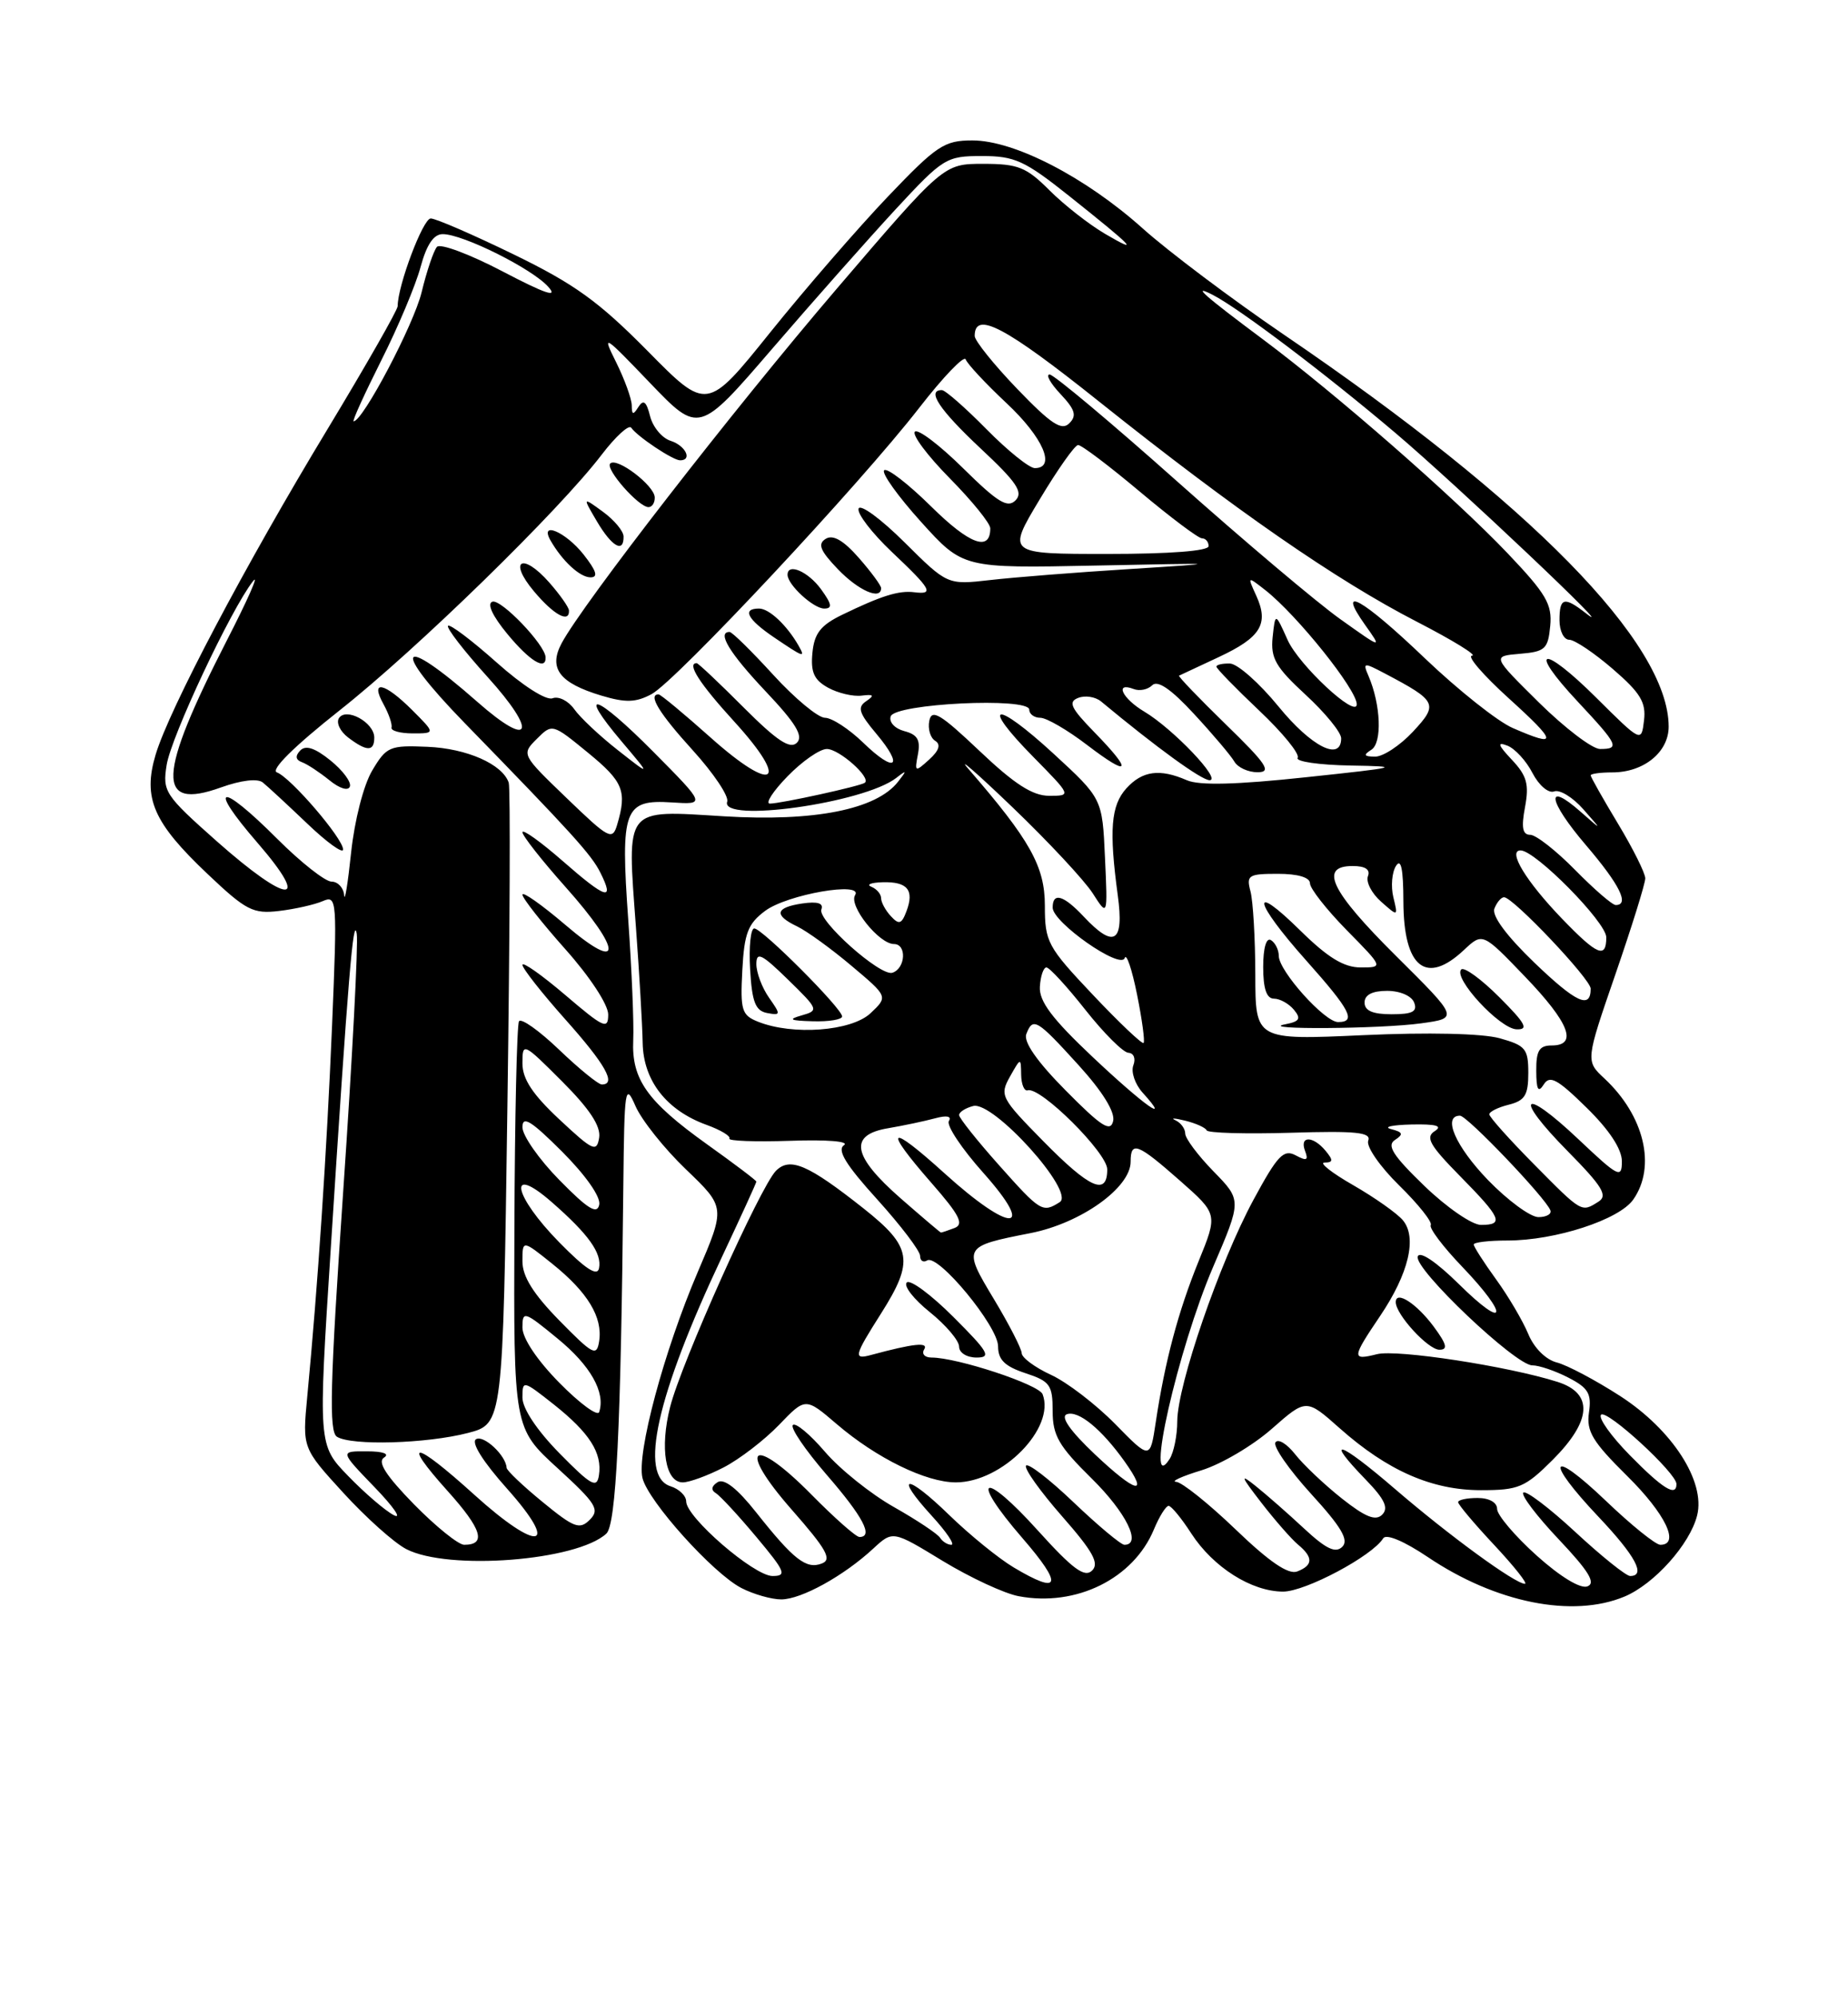 <?xml version="1.0" encoding="UTF-8" standalone="no"?>
<!DOCTYPE svg PUBLIC "-//W3C//DTD SVG 1.1//EN" "http://www.w3.org/Graphics/SVG/1.1/DTD/svg11.dtd" >
<svg xmlns="http://www.w3.org/2000/svg" xmlns:xlink="http://www.w3.org/1999/xlink" version="1.1" viewBox="0 0 237 256">
 <g >
 <path fill="currentColor"
d=" M 208.33 204.64 C 212.15 203.04 216.72 197.94 217.65 194.24 C 218.75 189.89 214.47 183.26 207.79 178.94 C 204.63 176.90 200.96 174.96 199.65 174.63 C 198.24 174.27 196.73 172.77 195.99 170.97 C 195.29 169.29 193.44 166.14 191.86 163.97 C 190.29 161.80 189.00 159.79 189.00 159.51 C 189.00 159.23 190.94 159.00 193.32 159.00 C 199.46 159.00 207.65 156.34 209.46 153.75 C 212.43 149.52 210.88 143.01 205.77 138.24 C 203.34 135.98 203.34 135.98 207.17 124.88 C 209.28 118.77 211.00 113.24 211.00 112.58 C 211.00 111.92 209.43 108.77 207.50 105.57 C 205.57 102.37 204.00 99.59 204.00 99.38 C 204.00 99.17 205.25 99.00 206.78 99.00 C 210.80 99.00 214.00 96.41 214.00 93.14 C 214.00 82.46 196.24 64.36 164.68 42.91 C 157.98 38.35 149.83 32.22 146.56 29.29 C 139.23 22.72 130.10 18.00 124.71 18.00 C 121.09 18.00 120.14 18.63 113.82 25.25 C 110.02 29.24 103.25 37.04 98.78 42.60 C 90.66 52.70 90.66 52.70 83.03 44.96 C 76.78 38.64 73.66 36.39 65.90 32.62 C 60.68 30.08 55.88 28.00 55.24 28.00 C 54.25 28.00 51.00 36.61 51.00 39.24 C 51.00 39.73 46.95 46.82 42.00 55.01 C 31.42 72.49 21.73 90.84 19.96 96.72 C 18.29 102.31 19.65 105.43 26.65 112.05 C 31.56 116.70 32.45 117.16 35.80 116.76 C 37.83 116.52 40.35 115.95 41.39 115.50 C 43.22 114.71 43.26 115.24 42.58 131.59 C 41.90 147.68 40.77 164.69 39.40 179.05 C 38.78 185.60 38.78 185.60 44.04 191.35 C 46.93 194.51 50.55 197.75 52.10 198.55 C 57.48 201.34 73.98 200.06 77.76 196.57 C 79.02 195.40 79.62 183.20 79.94 152.00 C 80.07 139.41 80.17 138.72 81.50 141.77 C 82.28 143.56 85.19 147.22 87.98 149.89 C 93.04 154.74 93.04 154.74 89.48 163.05 C 85.15 173.17 81.62 186.34 82.40 189.46 C 83.15 192.45 91.45 201.67 95.08 203.54 C 96.63 204.34 98.94 205.00 100.20 205.00 C 102.77 204.99 108.21 201.99 112.00 198.48 C 114.50 196.17 114.50 196.17 120.90 200.07 C 124.43 202.21 128.81 204.25 130.65 204.59 C 138.02 205.98 145.37 202.34 147.99 196.02 C 148.68 194.36 149.53 193.01 149.87 193.01 C 150.22 193.02 151.53 194.61 152.78 196.55 C 155.59 200.88 160.50 203.99 164.55 204.00 C 167.41 204.00 175.99 199.44 177.39 197.17 C 177.77 196.56 180.07 197.53 183.11 199.57 C 191.82 205.44 201.68 207.41 208.33 204.64 Z  M 197.05 199.36 C 194.27 196.86 192.00 194.18 192.00 193.41 C 192.00 192.57 190.98 192.00 189.50 192.00 C 188.12 192.00 187.00 192.24 187.00 192.54 C 187.00 192.84 189.09 195.32 191.64 198.04 C 194.19 200.77 195.96 203.00 195.57 203.00 C 194.31 203.00 185.87 196.84 178.85 190.80 C 171.69 184.64 169.71 184.04 175.20 189.70 C 177.58 192.16 178.11 193.29 177.26 194.14 C 176.42 194.98 175.10 194.45 172.08 192.06 C 169.86 190.30 167.16 187.75 166.10 186.40 C 165.03 185.04 163.90 184.36 163.57 184.88 C 163.25 185.40 165.31 188.36 168.14 191.47 C 172.02 195.71 173.01 197.39 172.15 198.25 C 171.28 199.12 170.07 198.54 167.25 195.92 C 165.19 194.00 162.39 191.55 161.04 190.47 C 158.98 188.82 159.10 189.16 161.76 192.60 C 163.50 194.85 165.62 197.27 166.46 197.97 C 168.44 199.61 168.41 200.63 166.36 201.42 C 165.22 201.85 162.79 200.19 158.45 196.02 C 155.00 192.71 151.57 189.97 150.84 189.93 C 150.10 189.89 151.57 189.22 154.09 188.45 C 156.62 187.67 160.67 185.28 163.10 183.14 C 167.52 179.25 167.52 179.25 171.82 183.07 C 177.96 188.51 183.64 191.00 189.93 191.00 C 194.76 191.00 195.58 190.65 199.12 187.12 C 204.15 182.09 204.37 178.59 199.75 177.12 C 193.45 175.12 179.16 172.92 176.59 173.57 C 173.32 174.39 173.35 174.07 177.01 168.65 C 180.66 163.24 181.76 158.62 179.92 156.41 C 179.19 155.53 176.33 153.51 173.55 151.91 C 170.77 150.32 169.12 149.01 169.87 149.01 C 170.98 149.00 171.00 148.71 170.00 147.50 C 168.38 145.55 166.62 145.56 167.37 147.52 C 167.83 148.73 167.58 148.84 166.16 148.08 C 164.62 147.26 163.83 148.09 160.74 153.81 C 156.39 161.86 151.01 177.51 150.98 182.15 C 150.98 183.99 150.53 186.18 150.00 187.00 C 146.70 192.10 151.05 172.93 155.58 162.38 C 159.25 153.84 159.25 153.84 155.62 150.13 C 153.63 148.09 152.00 145.91 152.00 145.29 C 152.00 144.67 151.44 143.91 150.75 143.59 C 150.06 143.28 150.62 143.30 152.00 143.64 C 153.38 143.98 154.61 144.54 154.75 144.88 C 154.88 145.22 159.72 145.36 165.49 145.19 C 173.93 144.93 175.89 145.13 175.47 146.21 C 175.19 146.94 176.97 149.52 179.44 151.94 C 181.90 154.35 183.72 156.64 183.49 157.02 C 183.25 157.40 185.07 159.81 187.53 162.37 C 193.59 168.70 193.23 170.64 187.12 164.61 C 184.17 161.71 182.07 160.30 181.82 161.05 C 181.30 162.61 194.35 175.00 196.51 175.00 C 197.38 175.00 199.47 175.71 201.15 176.58 C 203.70 177.89 204.13 178.64 203.78 181.04 C 203.43 183.46 204.22 184.77 208.68 189.18 C 213.59 194.03 215.50 198.00 212.93 198.00 C 212.33 198.00 209.18 195.46 205.93 192.35 C 198.73 185.48 198.03 187.04 205.00 194.41 C 209.76 199.44 211.13 202.00 209.06 202.00 C 208.54 202.00 205.37 199.46 202.03 196.36 C 198.68 193.26 195.68 190.99 195.36 191.31 C 195.04 191.63 197.09 194.33 199.92 197.32 C 203.76 201.38 204.69 202.91 203.58 203.33 C 202.69 203.67 200.10 202.10 197.05 199.36 Z  M 183.88 170.05 C 181.68 167.08 179.00 165.35 179.00 166.90 C 179.00 168.48 183.15 173.00 184.60 173.00 C 185.72 173.00 185.54 172.30 183.88 170.05 Z  M 130.00 200.90 C 128.07 199.75 124.37 196.74 121.77 194.22 C 116.23 188.83 114.55 188.88 119.50 194.29 C 121.37 196.33 122.50 198.00 122.01 198.00 C 121.52 198.00 120.87 197.59 120.56 197.10 C 120.25 196.60 117.59 194.83 114.64 193.16 C 111.69 191.50 107.71 188.31 105.80 186.08 C 103.88 183.84 102.03 182.30 101.68 182.65 C 101.33 183.00 103.29 185.87 106.02 189.03 C 110.69 194.41 112.05 197.00 110.22 197.00 C 109.78 197.00 107.02 194.56 104.08 191.58 C 96.45 183.85 94.40 185.37 101.53 193.49 C 106.02 198.60 106.74 199.89 105.39 200.40 C 103.40 201.17 101.79 199.92 96.98 193.85 C 94.56 190.79 92.87 189.46 92.04 189.97 C 91.24 190.47 91.15 190.98 91.80 191.38 C 92.36 191.72 94.70 194.25 97.00 197.00 C 100.72 201.44 100.95 202.00 99.07 202.00 C 96.71 202.00 88.00 194.48 88.00 192.44 C 88.00 191.72 87.10 190.85 86.00 190.50 C 81.89 189.20 84.20 178.88 92.58 161.12 C 95.01 155.95 97.00 151.61 97.00 151.45 C 97.00 151.30 94.14 149.14 90.65 146.65 C 82.99 141.17 80.98 138.34 81.21 133.31 C 81.31 131.22 81.02 124.27 80.57 117.89 C 79.56 103.71 80.03 102.45 86.16 102.85 C 90.50 103.13 90.50 103.13 83.79 96.36 C 76.40 88.91 73.85 88.10 79.76 95.08 C 83.50 99.50 83.50 99.50 79.25 96.16 C 76.91 94.33 74.38 91.95 73.64 90.89 C 72.89 89.83 71.64 89.20 70.86 89.50 C 70.04 89.81 67.02 87.88 63.68 84.90 C 60.50 82.07 57.70 79.96 57.46 80.21 C 57.21 80.46 59.49 83.41 62.52 86.76 C 69.01 93.93 68.16 96.07 61.23 89.97 C 51.06 81.02 50.00 82.82 59.62 92.70 C 73.34 106.78 75.86 109.56 76.99 111.84 C 78.87 115.58 77.74 115.24 72.20 110.39 C 69.34 107.89 67.00 106.22 67.00 106.67 C 67.01 107.13 69.48 110.27 72.50 113.66 C 79.89 121.94 79.89 124.86 72.50 118.54 C 69.47 115.96 67.00 114.22 67.00 114.67 C 67.01 115.13 69.48 118.27 72.50 121.66 C 75.65 125.19 78.00 128.77 78.00 130.03 C 78.00 132.01 77.43 131.75 72.50 127.54 C 69.47 124.96 67.00 123.22 67.00 123.67 C 67.01 124.13 69.48 127.27 72.50 130.66 C 77.66 136.44 79.10 139.00 77.18 139.00 C 76.73 139.00 74.27 137.00 71.71 134.55 C 69.15 132.10 66.84 130.46 66.56 130.90 C 66.29 131.34 66.02 143.26 65.97 157.37 C 65.87 183.03 65.87 183.03 71.50 188.17 C 76.46 192.71 76.95 193.48 75.64 194.79 C 74.34 196.09 73.62 195.83 69.58 192.51 C 67.06 190.45 64.99 188.48 64.97 188.13 C 64.89 186.55 62.02 183.87 61.05 184.47 C 60.39 184.88 61.93 187.34 65.04 190.82 C 71.92 198.54 69.08 199.05 60.82 191.58 C 53.12 184.61 51.34 184.36 57.40 191.10 C 61.81 196.00 62.42 198.00 59.53 198.00 C 58.79 198.00 55.89 195.66 53.09 192.81 C 49.49 189.12 48.37 187.38 49.25 186.82 C 50.01 186.34 49.13 186.02 47.04 186.02 C 43.58 186.00 43.58 186.00 48.04 190.62 C 50.49 193.16 51.60 194.77 50.50 194.20 C 49.40 193.63 46.77 191.37 44.65 189.18 C 40.80 185.21 40.80 185.21 42.43 159.85 C 44.65 125.22 45.32 117.13 45.75 119.69 C 45.96 120.90 45.18 135.71 44.02 152.61 C 42.32 177.52 42.17 183.49 43.21 184.15 C 45.05 185.32 54.71 185.04 60.00 183.67 C 64.50 182.50 64.50 182.50 65.07 142.00 C 65.39 119.72 65.47 100.96 65.24 100.31 C 64.43 97.94 59.86 95.93 54.82 95.72 C 49.97 95.51 49.56 95.69 47.73 98.77 C 46.62 100.64 45.47 105.15 45.03 109.27 C 44.61 113.25 44.21 115.71 44.14 114.75 C 44.06 113.79 43.33 113.00 42.52 113.00 C 41.71 113.00 38.57 110.53 35.54 107.50 C 28.19 100.15 26.49 100.48 33.00 108.00 C 40.03 116.11 37.03 116.00 27.78 107.81 C 21.13 101.91 20.83 101.45 21.37 98.06 C 21.94 94.42 29.61 78.11 32.44 74.50 C 33.30 73.40 31.80 76.82 29.09 82.09 C 20.17 99.49 19.99 103.93 28.33 100.93 C 30.92 100.00 33.03 99.75 33.70 100.29 C 34.31 100.78 36.88 103.16 39.41 105.57 C 41.93 107.98 44.00 109.47 44.00 108.88 C 44.00 107.47 37.27 99.64 35.51 99.00 C 34.66 98.69 37.70 95.68 43.54 91.06 C 53.46 83.23 71.72 65.42 77.17 58.27 C 78.95 55.94 80.65 54.39 80.95 54.82 C 81.74 55.96 86.30 59.00 87.22 59.00 C 88.84 59.00 87.92 57.11 86.00 56.50 C 84.90 56.15 83.72 54.73 83.37 53.34 C 82.90 51.46 82.52 51.16 81.88 52.15 C 81.20 53.23 81.03 53.20 81.02 51.96 C 81.01 51.12 80.11 48.64 79.03 46.46 C 77.16 42.71 77.38 42.84 83.34 49.06 C 89.63 55.62 89.63 55.62 99.05 44.68 C 104.24 38.65 111.34 30.64 114.83 26.86 C 120.97 20.24 121.35 20.00 125.93 20.00 C 130.13 20.00 131.41 20.58 137.09 25.10 C 145.45 31.76 146.29 32.64 141.75 29.99 C 139.69 28.79 136.47 26.27 134.60 24.40 C 131.62 21.42 130.57 21.00 126.10 21.00 C 121.01 21.00 121.01 21.00 107.25 37.08 C 93.93 52.65 74.76 77.35 72.03 82.44 C 70.31 85.66 71.74 87.54 77.13 89.16 C 80.24 90.09 81.54 90.05 83.56 88.97 C 86.70 87.28 110.27 62.09 117.89 52.27 C 120.98 48.29 123.66 45.50 123.85 46.07 C 124.05 46.64 126.41 49.17 129.10 51.69 C 133.77 56.06 135.48 60.00 132.71 60.00 C 132.00 60.00 129.21 57.75 126.50 55.00 C 123.79 52.25 121.22 50.00 120.79 50.00 C 118.79 50.00 120.47 52.52 125.75 57.47 C 130.40 61.81 131.26 63.09 130.24 64.13 C 129.22 65.17 127.95 64.39 123.52 60.02 C 120.51 57.05 117.73 54.94 117.33 55.33 C 116.94 55.73 118.95 58.41 121.81 61.31 C 124.66 64.20 127.00 67.08 127.00 67.72 C 127.00 70.76 124.34 69.78 119.43 64.93 C 116.47 62.01 113.75 59.91 113.39 60.28 C 113.03 60.64 115.16 63.61 118.12 66.89 C 123.50 72.84 123.50 72.84 140.50 72.49 C 157.01 72.15 157.14 72.16 144.96 72.93 C 138.06 73.36 129.96 74.00 126.96 74.35 C 121.50 74.97 121.50 74.97 116.00 69.51 C 112.97 66.50 110.32 64.56 110.11 65.19 C 109.90 65.82 111.81 68.31 114.36 70.73 C 119.46 75.55 119.84 76.23 117.25 75.91 C 115.26 75.66 113.01 76.37 108.00 78.80 C 105.24 80.14 104.43 81.18 104.19 83.68 C 103.95 86.16 104.40 87.15 106.19 88.14 C 107.46 88.84 109.40 89.30 110.50 89.16 C 112.06 88.97 112.19 89.12 111.09 89.87 C 109.92 90.65 110.15 91.39 112.38 94.04 C 116.01 98.35 114.80 99.17 110.69 95.18 C 108.88 93.43 106.68 92.00 105.80 92.00 C 104.92 92.00 101.94 89.53 99.17 86.50 C 96.41 83.48 93.89 81.00 93.57 81.00 C 91.91 81.00 93.55 83.70 98.17 88.59 C 102.06 92.70 103.06 94.34 102.20 95.20 C 101.33 96.07 99.64 94.95 95.37 90.68 C 92.25 87.55 89.54 85.00 89.35 85.00 C 88.03 85.00 89.72 87.62 94.15 92.47 C 101.40 100.41 99.31 101.83 91.13 94.53 C 87.72 91.49 84.72 89.00 84.46 89.00 C 83.05 89.00 84.54 91.43 88.85 96.17 C 91.51 99.10 93.50 102.06 93.26 102.75 C 92.31 105.53 110.81 102.93 114.94 99.71 C 116.30 98.65 116.33 98.72 115.17 100.20 C 112.39 103.75 104.47 105.33 92.89 104.63 C 79.94 103.84 80.41 103.25 81.56 118.89 C 81.99 124.72 82.38 131.38 82.42 133.67 C 82.51 138.52 85.48 142.32 90.62 144.18 C 92.42 144.83 93.73 145.62 93.54 145.93 C 93.34 146.24 96.86 146.37 101.34 146.22 C 106.05 146.05 108.97 146.29 108.24 146.78 C 107.32 147.40 108.46 149.28 112.49 153.72 C 115.52 157.07 118.00 160.33 118.00 160.97 C 118.00 161.60 118.41 161.86 118.91 161.55 C 120.32 160.69 128.00 169.99 128.00 172.56 C 128.00 174.28 128.86 175.13 131.50 176.00 C 134.66 177.04 135.00 177.51 135.00 180.87 C 135.00 183.99 135.78 185.35 140.00 189.50 C 144.43 193.86 146.47 198.00 144.20 198.00 C 143.76 198.00 140.84 195.56 137.71 192.58 C 134.58 189.59 131.83 187.47 131.58 187.86 C 131.34 188.26 133.42 191.17 136.21 194.35 C 140.18 198.87 141.01 200.38 140.05 201.31 C 139.09 202.24 137.57 201.11 133.13 196.20 C 126.02 188.31 124.21 189.16 131.12 197.14 C 136.39 203.22 136.01 204.49 130.00 200.90 Z  M 92.79 188.09 C 94.83 187.04 98.03 184.58 99.90 182.64 C 103.30 179.10 103.30 179.10 107.32 182.54 C 112.40 186.89 118.76 190.00 122.58 190.00 C 128.53 190.00 135.38 183.04 133.71 178.70 C 133.23 177.45 122.77 174.00 119.46 174.00 C 118.59 174.00 118.17 173.53 118.52 172.96 C 119.13 171.99 117.19 172.19 111.75 173.66 C 109.40 174.30 109.51 173.84 113.00 168.34 C 117.26 161.61 116.96 159.81 110.75 154.89 C 103.63 149.26 101.31 148.26 99.51 150.07 C 97.51 152.08 87.34 174.76 85.94 180.34 C 84.60 185.63 85.34 190.00 87.56 190.00 C 88.40 190.00 90.75 189.14 92.79 188.09 Z  M 122.27 168.80 C 119.41 165.94 116.72 163.95 116.29 164.38 C 115.85 164.82 117.19 166.53 119.25 168.18 C 121.31 169.84 123.00 171.83 123.00 172.60 C 123.00 173.38 123.98 174.00 125.24 174.00 C 127.18 174.00 126.78 173.30 122.27 168.80 Z  M 42.37 97.46 C 40.39 95.86 39.19 95.47 38.50 96.20 C 37.83 96.90 37.91 97.40 38.74 97.70 C 39.42 97.95 40.99 98.99 42.24 100.00 C 43.55 101.07 44.66 101.41 44.87 100.81 C 45.08 100.24 43.95 98.73 42.37 97.46 Z  M 48.00 94.54 C 48.00 92.59 44.36 90.61 43.46 92.06 C 43.10 92.65 43.63 93.76 44.65 94.53 C 47.05 96.35 48.00 96.35 48.00 94.54 Z  M 52.85 91.00 C 49.30 87.46 47.41 87.07 49.18 90.25 C 49.86 91.49 50.33 92.84 50.21 93.25 C 50.10 93.66 51.32 94.00 52.92 94.00 C 55.85 94.00 55.85 94.00 52.85 91.00 Z  M 69.97 84.25 C 69.92 82.65 64.26 76.75 63.15 77.12 C 62.42 77.36 63.16 78.95 65.06 81.25 C 67.93 84.73 70.04 86.02 69.97 84.25 Z  M 102.41 82.75 C 100.92 80.14 98.64 78.00 97.35 78.00 C 95.12 78.00 95.84 79.37 99.26 81.69 C 103.12 84.30 103.33 84.37 102.41 82.75 Z  M 72.97 78.25 C 72.95 77.84 71.82 76.23 70.45 74.67 C 66.99 70.74 65.12 71.80 68.48 75.79 C 71.02 78.82 73.04 79.92 72.97 78.25 Z  M 105.30 75.53 C 103.64 73.25 101.00 72.11 101.00 73.67 C 101.00 74.95 104.32 78.00 105.70 78.00 C 106.78 78.00 106.69 77.45 105.30 75.53 Z  M 113.00 75.38 C 113.00 75.04 111.71 73.29 110.13 71.49 C 108.16 69.25 106.83 68.49 105.90 69.06 C 104.83 69.72 105.17 70.57 107.45 72.95 C 110.09 75.70 113.00 76.98 113.00 75.38 Z  M 74.83 71.06 C 72.55 68.18 69.16 66.73 70.59 69.25 C 72.10 71.90 74.37 74.00 75.73 74.00 C 76.75 74.00 76.50 73.18 74.83 71.06 Z  M 79.97 68.75 C 79.95 68.06 78.76 66.64 77.32 65.59 C 74.70 63.68 74.70 63.68 76.56 66.84 C 78.48 70.09 80.02 70.95 79.97 68.75 Z  M 83.97 63.75 C 83.93 62.23 79.11 58.56 78.26 59.41 C 77.58 60.09 81.90 65.00 83.17 65.00 C 83.63 65.00 83.99 64.44 83.97 63.75 Z  M 71.75 186.27 C 68.86 183.33 67.00 180.53 67.00 179.13 C 67.00 176.88 67.08 176.90 71.02 180.01 C 75.61 183.65 77.26 186.24 76.81 189.10 C 76.55 190.81 75.81 190.40 71.75 186.27 Z  M 140.40 186.39 C 137.25 183.41 135.97 181.58 136.81 181.27 C 138.29 180.73 141.25 183.15 144.22 187.31 C 147.43 191.81 145.70 191.40 140.40 186.39 Z  M 209.02 186.52 C 206.60 184.06 204.94 181.72 205.33 181.33 C 206.07 180.60 215.00 188.80 215.00 190.21 C 215.00 191.91 213.24 190.82 209.02 186.52 Z  M 143.01 182.51 C 140.54 180.00 136.84 177.16 134.79 176.22 C 132.73 175.27 131.04 174.02 131.03 173.44 C 131.01 172.86 129.41 169.74 127.47 166.52 C 123.44 159.83 123.49 159.75 132.17 158.05 C 138.63 156.78 145.00 152.23 145.00 148.90 C 145.00 146.19 145.89 146.54 151.34 151.34 C 156.18 155.61 156.18 155.61 153.72 161.65 C 151.10 168.09 149.39 174.51 148.22 182.30 C 147.50 187.09 147.50 187.09 143.01 182.51 Z  M 71.74 177.24 C 68.88 174.34 67.00 171.53 67.00 170.15 C 67.00 167.98 67.23 168.05 71.51 171.57 C 75.73 175.02 77.68 178.47 76.84 180.99 C 76.64 181.57 74.35 179.89 71.74 177.24 Z  M 71.75 169.27 C 68.40 165.85 67.00 163.62 67.00 161.67 C 67.00 158.91 67.00 158.91 70.86 162.01 C 75.38 165.64 77.31 168.84 76.84 171.90 C 76.53 173.90 76.06 173.66 71.75 169.27 Z  M 71.75 159.26 C 65.81 153.22 65.01 149.06 70.75 154.07 C 75.49 158.21 77.22 160.63 76.82 162.57 C 76.60 163.64 75.07 162.64 71.75 159.26 Z  M 115.50 153.59 C 109.30 148.16 108.81 145.46 113.89 144.61 C 115.88 144.27 118.58 143.70 119.91 143.34 C 121.41 142.93 122.08 143.06 121.69 143.69 C 121.35 144.24 123.34 147.23 126.12 150.34 C 132.98 158.04 129.65 158.09 121.17 150.42 C 113.92 143.85 113.15 144.42 119.49 151.66 C 123.07 155.75 123.66 156.92 122.41 157.40 C 121.54 157.73 120.76 157.99 120.67 157.98 C 120.58 157.97 118.25 155.99 115.50 153.59 Z  M 182.68 152.01 C 178.64 148.11 177.81 146.81 178.90 146.11 C 180.02 145.38 179.92 145.11 178.40 144.72 C 177.35 144.45 178.53 144.19 181.00 144.13 C 184.19 144.06 185.06 144.31 184.00 144.98 C 182.77 145.76 183.35 146.79 187.25 150.75 C 192.55 156.13 192.93 157.00 189.93 157.00 C 188.78 157.00 185.52 154.75 182.68 152.01 Z  M 71.75 151.26 C 69.14 148.61 67.00 145.55 67.00 144.48 C 67.00 142.95 68.11 143.64 72.10 147.62 C 75.12 150.65 77.06 153.41 76.85 154.41 C 76.58 155.70 75.39 154.97 71.75 151.26 Z  M 190.83 151.25 C 186.66 146.93 184.95 143.00 187.24 143.00 C 188.16 143.00 198.22 153.53 198.83 155.13 C 199.02 155.61 198.32 156.00 197.30 156.00 C 196.27 156.00 193.36 153.86 190.83 151.25 Z  M 128.08 149.30 C 125.29 146.17 123.00 143.29 123.00 142.92 C 123.00 142.54 123.81 142.02 124.81 141.76 C 127.39 141.09 137.94 152.79 135.91 154.08 C 133.70 155.48 133.45 155.33 128.08 149.30 Z  M 196.72 149.22 C 193.57 146.04 191.00 143.17 191.00 142.83 C 191.00 142.49 192.12 141.93 193.50 141.59 C 195.56 141.07 196.00 140.36 196.00 137.53 C 196.00 134.42 195.65 134.00 192.31 133.07 C 190.07 132.46 183.17 132.30 174.81 132.68 C 161.00 133.31 161.00 133.31 160.99 124.91 C 160.98 120.28 160.70 115.49 160.37 114.25 C 159.82 112.18 160.10 112.00 163.88 112.00 C 166.45 112.00 168.00 112.46 168.00 113.22 C 168.00 113.88 170.12 116.58 172.71 119.22 C 177.42 124.00 177.42 124.00 174.50 124.00 C 172.35 124.00 170.29 122.74 166.78 119.29 C 160.23 112.84 160.74 115.51 167.50 123.09 C 173.19 129.47 173.99 131.00 171.60 131.00 C 169.88 131.00 164.00 124.45 164.00 122.52 C 164.00 121.75 163.55 120.84 163.00 120.50 C 162.40 120.13 162.00 121.49 162.00 123.94 C 162.00 126.72 162.43 128.00 163.38 128.00 C 164.14 128.00 165.29 128.64 165.94 129.42 C 166.89 130.57 166.68 130.93 164.81 131.29 C 161.07 132.00 177.05 131.89 182.28 131.16 C 187.07 130.50 187.07 130.50 179.03 122.52 C 170.66 114.21 169.11 111.00 173.47 111.00 C 175.10 111.00 175.77 111.45 175.43 112.31 C 175.16 113.04 175.91 114.50 177.11 115.56 C 179.30 117.50 179.30 117.50 178.69 114.99 C 178.36 113.61 178.51 111.81 179.03 110.99 C 179.68 109.96 179.97 111.37 179.98 115.55 C 180.01 124.03 182.89 126.33 187.75 121.76 C 190.14 119.52 190.14 119.52 195.57 125.17 C 201.27 131.10 202.39 134.00 199.00 134.00 C 197.41 134.00 197.00 134.66 197.02 137.25 C 197.03 139.68 197.27 140.12 197.98 139.00 C 198.75 137.77 199.73 138.30 203.46 141.96 C 206.39 144.83 208.00 147.28 208.00 148.85 C 208.00 151.10 207.56 150.87 202.44 146.03 C 195.17 139.16 194.02 140.43 201.06 147.56 C 205.50 152.06 206.23 153.25 205.00 154.02 C 202.80 155.41 202.91 155.48 196.72 149.22 Z  M 192.27 127.80 C 189.96 125.49 187.77 123.90 187.40 124.26 C 186.32 125.35 192.33 131.85 194.49 131.93 C 196.09 131.99 195.66 131.19 192.27 127.80 Z  M 133.78 146.25 C 128.36 140.74 128.18 140.40 129.52 138.00 C 130.91 135.53 130.93 135.53 130.96 137.75 C 130.98 138.99 131.36 139.89 131.80 139.75 C 133.42 139.24 142.00 147.76 142.00 149.88 C 142.00 153.33 139.78 152.35 133.78 146.25 Z  M 71.75 143.49 C 68.30 140.27 67.00 138.30 67.00 136.29 C 67.00 133.57 67.09 133.61 72.09 138.61 C 75.63 142.15 77.07 144.35 76.84 145.82 C 76.53 147.73 76.05 147.51 71.75 143.49 Z  M 136.69 139.79 C 132.99 136.06 131.24 133.54 131.62 132.54 C 132.47 130.33 132.96 130.62 138.34 136.54 C 141.40 139.91 143.02 142.53 142.76 143.68 C 142.42 145.15 141.26 144.41 136.69 139.79 Z  M 140.13 135.48 C 134.93 130.58 133.25 128.34 133.36 126.48 C 133.44 125.12 133.82 124.00 134.20 124.00 C 134.59 124.00 136.84 126.45 139.20 129.44 C 141.57 132.44 144.05 134.91 144.72 134.94 C 145.40 134.98 145.68 135.68 145.35 136.54 C 145.02 137.38 145.56 138.96 146.53 140.04 C 150.39 144.30 146.67 141.65 140.13 135.48 Z  M 140.16 127.51 C 134.33 121.35 134.00 120.73 134.00 116.08 C 134.00 111.05 132.10 107.66 124.15 98.50 C 122.71 96.85 125.29 99.10 129.88 103.50 C 134.47 107.90 139.08 112.85 140.14 114.50 C 142.06 117.50 142.06 117.50 141.71 109.93 C 141.37 102.36 141.37 102.36 135.10 96.59 C 127.57 89.67 125.60 90.00 132.52 97.02 C 137.42 102.00 137.42 102.00 134.55 102.00 C 132.43 102.00 130.11 100.51 125.62 96.25 C 120.61 91.50 119.49 90.83 119.18 92.38 C 118.97 93.41 119.31 94.57 119.93 94.95 C 120.69 95.42 120.44 96.20 119.16 97.36 C 117.35 99.00 117.28 98.97 117.72 96.68 C 118.07 94.84 117.66 94.15 115.98 93.71 C 114.76 93.39 113.98 92.55 114.23 91.82 C 114.77 90.17 132.00 89.34 132.00 90.96 C 132.00 91.53 132.64 92.00 133.42 92.00 C 134.21 92.00 136.91 93.57 139.42 95.49 C 144.94 99.70 145.34 98.96 140.33 93.83 C 137.32 90.74 136.95 89.96 138.28 89.45 C 139.17 89.10 140.48 89.31 141.20 89.90 C 148.38 95.86 154.09 100.00 155.13 100.00 C 156.72 100.00 150.43 93.40 146.75 91.21 C 143.93 89.53 142.90 87.37 145.38 88.31 C 146.14 88.61 147.21 88.39 147.77 87.83 C 148.46 87.14 150.20 88.33 153.14 91.52 C 155.54 94.11 157.86 96.85 158.30 97.61 C 158.74 98.38 160.09 98.99 161.30 98.98 C 163.13 98.97 162.44 97.93 157.21 92.85 C 153.76 89.49 151.06 86.68 151.21 86.60 C 151.37 86.52 153.65 85.46 156.28 84.23 C 161.70 81.70 162.76 79.97 161.11 76.35 C 159.96 73.83 159.96 73.83 162.30 75.66 C 166.39 78.89 174.00 88.39 174.00 90.27 C 174.00 92.16 166.58 85.26 165.13 82.02 C 163.55 78.50 163.55 78.50 163.21 81.68 C 162.94 84.36 163.59 85.50 167.44 89.05 C 169.95 91.36 172.00 93.87 172.00 94.63 C 172.00 97.65 168.17 95.71 163.96 90.55 C 161.51 87.55 158.71 85.08 157.75 85.05 C 156.79 85.02 156.00 85.20 156.00 85.44 C 156.00 85.69 158.47 88.22 161.48 91.07 C 164.50 93.92 166.72 96.65 166.42 97.13 C 166.12 97.61 169.17 98.05 173.19 98.12 C 179.93 98.23 179.49 98.35 167.50 99.62 C 158.54 100.58 153.79 100.70 152.20 100.00 C 148.73 98.49 146.50 98.79 144.45 101.05 C 142.47 103.24 142.22 106.40 143.35 114.75 C 144.18 120.83 142.89 121.64 139.00 117.50 C 136.39 114.72 135.00 114.32 135.00 116.33 C 135.00 118.23 143.72 124.33 144.24 122.79 C 144.46 122.13 145.17 124.23 145.82 127.46 C 146.47 130.69 146.85 133.49 146.66 133.68 C 146.47 133.86 143.54 131.09 140.16 127.51 Z  M 97.20 130.95 C 95.12 130.12 94.93 129.48 95.20 124.37 C 95.45 119.60 95.92 118.39 98.14 116.74 C 100.96 114.64 110.78 112.93 109.66 114.74 C 108.82 116.09 112.73 121.00 114.65 121.00 C 116.31 121.00 116.14 124.12 114.45 124.68 C 112.92 125.19 104.80 117.96 105.34 116.56 C 105.64 115.76 104.85 115.52 102.90 115.80 C 99.42 116.31 99.20 117.30 102.25 118.75 C 103.49 119.35 106.62 121.61 109.20 123.79 C 113.90 127.74 113.90 127.74 111.64 129.87 C 109.18 132.18 101.66 132.74 97.20 130.95 Z  M 108.00 130.28 C 108.00 129.27 97.75 119.00 96.73 119.00 C 96.27 119.00 96.03 121.36 96.20 124.24 C 96.44 128.43 96.88 129.55 98.37 129.84 C 100.14 130.17 100.16 130.06 98.62 127.87 C 97.73 126.60 97.00 124.66 97.00 123.57 C 97.00 121.93 97.68 122.26 101.05 125.55 C 104.99 129.39 105.03 129.52 102.80 130.15 C 101.00 130.66 101.31 130.82 104.25 130.90 C 106.31 130.96 108.00 130.68 108.00 130.28 Z  M 175.00 128.50 C 175.00 127.51 175.99 127.00 177.89 127.00 C 179.54 127.00 181.03 127.64 181.36 128.50 C 181.81 129.66 181.14 130.00 178.47 130.00 C 176.05 130.00 175.00 129.55 175.00 128.50 Z  M 196.77 123.38 C 193.22 119.96 191.30 117.38 191.65 116.46 C 191.96 115.66 192.52 115.00 192.89 115.00 C 194.05 115.00 204.00 125.50 204.00 126.72 C 204.00 129.39 202.14 128.53 196.77 123.38 Z  M 200.32 117.75 C 195.70 112.95 193.30 109.00 195.01 109.00 C 196.91 109.00 206.00 118.21 206.00 120.14 C 206.00 122.93 204.84 122.44 200.32 117.75 Z  M 114.25 117.43 C 113.56 116.69 113.00 115.65 113.00 115.13 C 113.00 114.60 112.44 113.94 111.75 113.66 C 111.06 113.38 111.71 113.12 113.19 113.08 C 116.38 112.99 117.28 114.08 116.25 116.80 C 115.63 118.45 115.29 118.56 114.25 117.43 Z  M 202.00 111.50 C 199.57 109.03 196.98 107.00 196.25 107.00 C 195.26 107.00 195.08 106.08 195.58 103.44 C 196.12 100.53 195.82 99.43 193.90 97.39 C 192.10 95.48 191.96 95.05 193.31 95.57 C 194.28 95.94 195.74 97.52 196.54 99.09 C 197.37 100.68 198.59 101.71 199.31 101.44 C 200.02 101.16 201.70 102.19 203.05 103.72 C 205.50 106.50 205.50 106.50 202.75 104.08 C 198.12 99.99 198.50 102.60 203.38 108.31 C 207.73 113.40 209.02 116.00 207.21 116.00 C 206.77 116.00 204.43 113.97 202.00 111.50 Z  M 72.68 102.30 C 66.87 96.71 66.86 96.69 68.84 94.71 C 70.82 92.73 70.84 92.74 75.41 96.48 C 79.94 100.19 80.43 101.39 79.15 105.70 C 78.54 107.76 78.11 107.53 72.68 102.30 Z  M 101.00 99.50 C 102.87 97.58 105.13 96.00 106.04 96.00 C 107.62 96.00 111.76 99.68 110.91 100.33 C 110.35 100.76 100.12 103.00 98.73 103.00 C 98.11 103.00 99.13 101.42 101.00 99.50 Z  M 175.87 96.10 C 177.28 95.21 177.09 90.33 175.51 86.65 C 174.75 84.90 174.87 84.88 177.60 86.32 C 184.32 89.86 184.50 90.25 181.19 93.80 C 179.54 95.56 177.37 96.99 176.35 96.98 C 174.91 96.97 174.81 96.77 175.87 96.10 Z  M 197.37 90.05 C 191.35 84.10 191.35 84.10 194.92 83.80 C 198.16 83.53 198.53 83.19 198.81 80.24 C 199.08 77.45 198.30 76.12 193.31 70.88 C 186.53 63.77 171.30 50.46 162.00 43.52 C 154.44 37.89 152.70 36.35 155.52 37.79 C 158.91 39.52 170.02 47.92 179.00 55.53 C 186.81 62.15 208.18 82.36 203.42 78.63 C 200.60 76.42 200.00 76.57 200.00 79.50 C 200.00 80.88 200.56 82.00 201.25 82.00 C 201.94 82.00 204.45 83.69 206.84 85.75 C 210.38 88.80 211.12 90.03 210.84 92.34 C 210.50 95.17 210.50 95.17 204.73 89.44 C 197.76 82.51 195.79 82.93 202.35 89.94 C 207.54 95.49 207.78 96.00 205.20 96.00 C 204.21 96.00 200.69 93.32 197.37 90.05 Z  M 194.00 93.31 C 192.08 92.48 187.02 88.46 182.76 84.40 C 174.70 76.69 171.29 74.78 175.07 80.10 C 177.27 83.19 177.27 83.19 171.89 79.36 C 168.92 77.25 159.54 69.33 151.03 61.76 C 142.53 54.19 135.14 48.00 134.61 48.00 C 134.08 48.00 134.71 49.13 136.01 50.51 C 137.89 52.51 138.12 53.28 137.13 54.26 C 136.15 55.25 134.78 54.34 130.45 49.84 C 127.45 46.72 125.00 43.67 125.00 43.06 C 125.00 39.79 128.92 41.86 140.98 51.49 C 158.37 65.36 171.39 74.38 181.71 79.69 C 186.31 82.06 189.50 84.02 188.79 84.04 C 188.08 84.06 190.20 86.52 193.50 89.51 C 199.76 95.18 199.85 95.86 194.00 93.31 Z  M 133.32 64.04 C 135.62 60.20 137.84 57.05 138.26 57.04 C 138.68 57.02 142.23 59.70 146.16 63.00 C 150.09 66.30 153.69 69.00 154.15 69.00 C 154.62 69.00 155.00 69.45 155.00 70.00 C 155.00 70.62 150.02 71.00 142.07 71.00 C 129.14 71.00 129.14 71.00 133.32 64.04 Z  M 48.89 46.21 C 51.05 41.93 53.32 36.53 53.94 34.21 C 54.72 31.34 55.62 30.00 56.79 30.01 C 59.39 30.02 68.27 34.45 70.32 36.77 C 71.62 38.22 69.94 37.66 64.48 34.80 C 60.26 32.59 56.47 31.17 56.04 31.64 C 55.62 32.11 54.73 34.73 54.07 37.46 C 53.06 41.62 46.53 54.00 45.35 54.00 C 45.14 54.00 46.74 50.50 48.89 46.21 Z "/>
</g>
</svg>